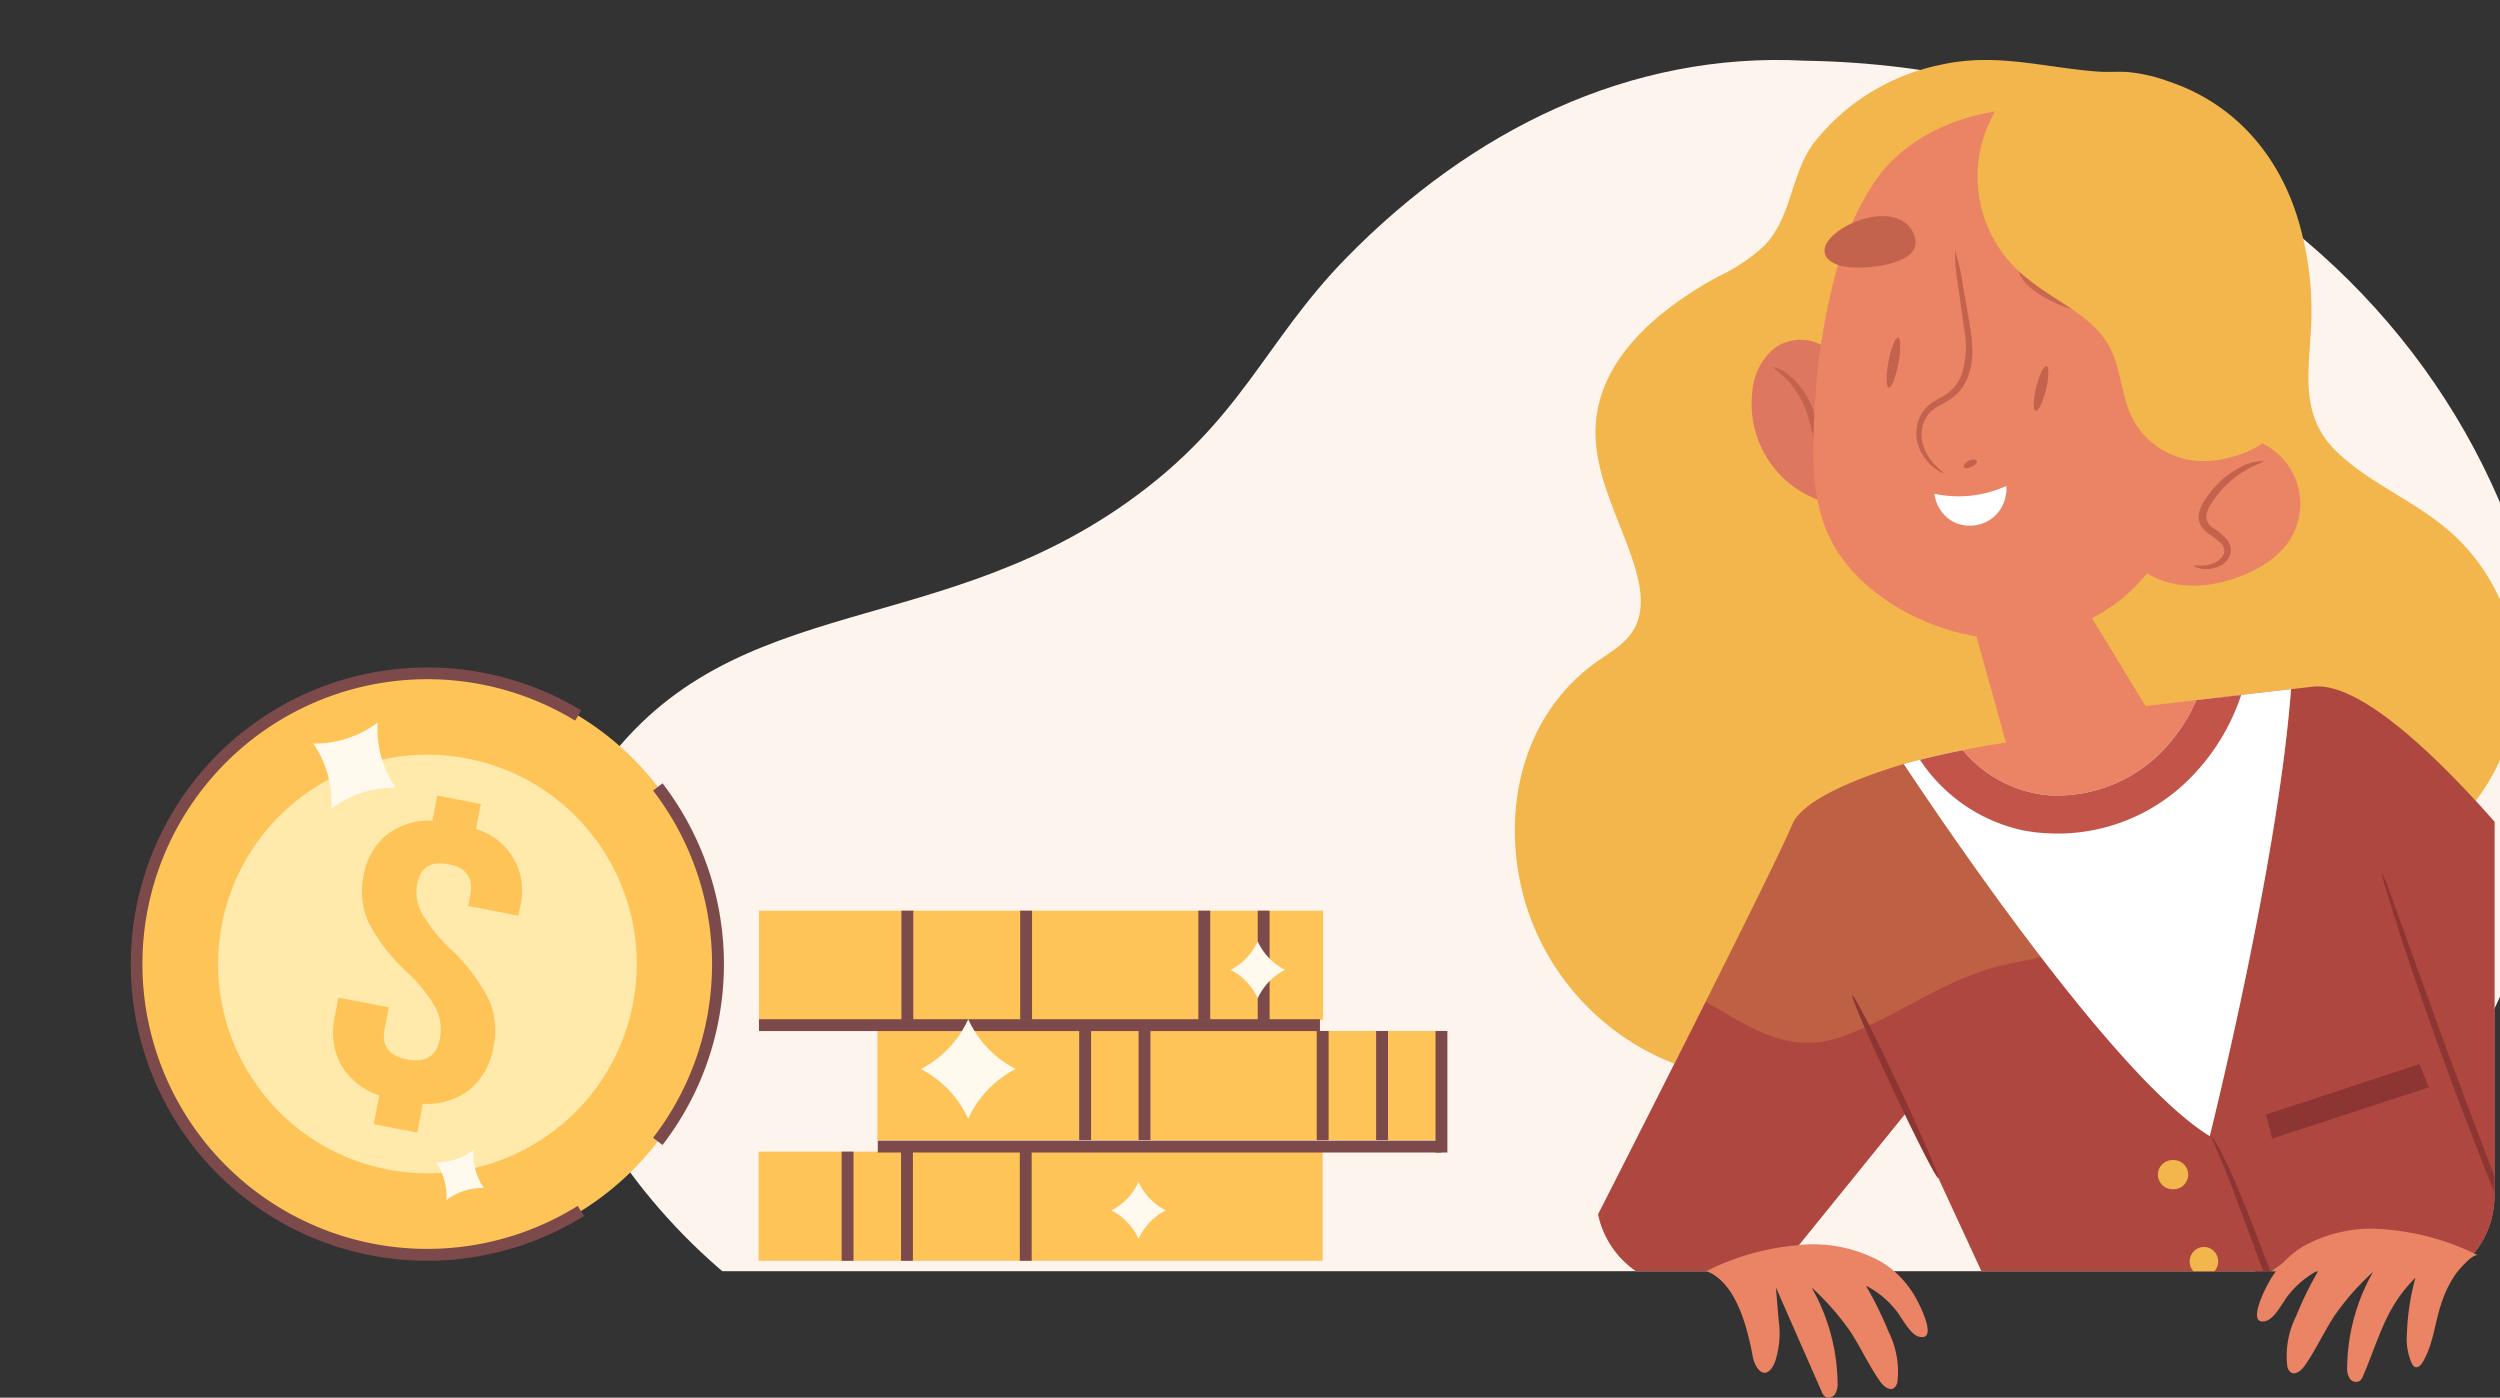 <svg xmlns="http://www.w3.org/2000/svg" xmlns:xlink="http://www.w3.org/1999/xlink" width="295" height="164.923" viewBox="0 0 295 164.923">
  <rect x="0" y="0" width="295" height="164.923" fill="#333333" stroke="none"/>
  <defs>
    <clipPath id="clip-path">
      <rect id="Rectángulo_415522" data-name="Rectángulo 415522" width="295" height="150" transform="translate(705 6376)" fill="#fff" stroke="#707070" stroke-width="1"/>
    </clipPath>
  </defs>
  <g id="Grupo_1179472" data-name="Grupo 1179472" transform="translate(-705 -6376)">
    <g id="Enmascarar_grupo_1098802" data-name="Enmascarar grupo 1098802" clip-path="url(#clip-path)">
      <g id="Grupo_1179471" data-name="Grupo 1179471">
        <g id="Grupo_1179090" data-name="Grupo 1179090" transform="translate(663 6337.654)">
          <g id="Grupo_1179089" data-name="Grupo 1179089" transform="translate(106.204 45.423)">
            <path id="Trazado_1038589" data-name="Trazado 1038589" d="M145.176,198.829c-20.7-6.2-51.453-39.826-33.624-67.626,15.079-23.513,39.648-16.73,63.409-33.548,13.613-9.635,16.093-18.856,25.907-28.883,14.673-14.991,33.38-24.362,54.144-23.261C377.8,47.457,398.554,255.167,145.176,198.829Z" transform="translate(-106.204 -45.423)" fill="#fdf4ee"/>
          </g>
        </g>
        <g id="Grupo_1179465" data-name="Grupo 1179465">
          <g id="Grupo_1178912" data-name="Grupo 1178912" transform="translate(361.451 6126.349)">
            <path id="Trazado_1038284" data-name="Trazado 1038284" d="M620.38,354.447c-8.805,1.007-19.754,2.284-19.754,2.284l-9.965-16.338-10.681,5.62,4.18,15.034s-22.495,3.191-25.2,9.619c-2.144,5.1-16.9,34.2-22.924,46.047a10.8,10.8,0,0,0,10.569,8.593H555.7l16.834-20.794,9.609,20.794H631a10.8,10.8,0,0,0,10.8-10.8V370.393C635.807,363.562,626.144,353.787,620.38,354.447Z" transform="translate(-3.903 -23.771)" fill="#ea8465"/>
            <g id="Grupo_1178887" data-name="Grupo 1178887" transform="translate(522.298 256.729)">
              <path id="Trazado_1038285" data-name="Trazado 1038285" d="M634.261,345.8a23.3,23.3,0,0,0-1.817-33.59c-4.04-3.475-9.168-5.474-13.049-9.148-4.551-4.306-3.388-9.395-3.123-15.1a37.788,37.788,0,0,0-1.209-11.2c-2.145-8.309-7.508-14.8-15.646-17.514a19.265,19.265,0,0,0-4.713-1.09c-1.211-.085-2.43.029-3.64-.062-6.51-.492-12.02-2.284-18.639-.774a25.5,25.5,0,0,0-14.835,9.183c-2.729,3.637-2.568,8.639-5.772,12.061a21.12,21.12,0,0,1-5.544,3.731c-6.843,3.733-13.76,9.4-14.407,17.17-.44,5.291,2.18,10.241,3.936,15.12,1.118,3.106,2.189,6.746.421,9.535-.988,1.558-2.675,2.5-4.182,3.561-9.246,6.53-11.586,18.466-8.394,28.845a29.55,29.55,0,0,0,17.6,18.687" transform="translate(-522.298 -256.729)" fill="#f2b64c"/>
            </g>
            <g id="Grupo_1178888" data-name="Grupo 1178888" transform="translate(587.449 304.602)" opacity="0.23">
              <path id="Trazado_1038286" data-name="Trazado 1038286" d="M636.3,323.6c-2.136,1.921-1.833,5.575-.032,7.815s4.649,3.342,7.427,4.074,5.675,1.21,8.194,2.593c6.122,3.36,8.4,11.56,6.5,18.279-1.329,4.7-4.92,9.19-9.77,9.765-3.235.384-6.381-1-9.43-2.144a72.218,72.218,0,0,0-9.982-2.955,29.382,29.382,0,0,1-6.271-1.767c-4.107-1.925-6.849-6.043-8.167-10.383s-1.4-8.945-1.468-13.48" transform="translate(-613.306 -323.601)" fill="#f2b64c"/>
            </g>
            <path id="Trazado_1038287" data-name="Trazado 1038287" d="M620.38,360.012c-3.776.432-7.945.913-11.477,1.323-2.835,5.882-8.572,9.974-14.177,13.7a8.085,8.085,0,0,1-8.034.283c-5.751.2-10.123-2.508-14.586-6.179-5.35,1.584-11.935,4.213-13.146,7.091-2.144,5.1-16.9,34.2-22.924,46.047a10.8,10.8,0,0,0,10.569,8.593H555.7l16.834-20.794,9.609,20.794H631a10.8,10.8,0,0,0,10.8-10.8V375.958C635.806,369.127,626.144,359.352,620.38,360.012Z" transform="translate(-3.903 -29.335)" fill="#af4741"/>
            <g id="Grupo_1178889" data-name="Grupo 1178889" transform="translate(530.587 261.919)" opacity="0.23">
              <path id="Trazado_1038288" data-name="Trazado 1038288" d="M583.321,264.606a15.981,15.981,0,0,0-13.315,2.162,21.456,21.456,0,0,0-8.172,10.987c-.745,2.166-1.221,4.472-2.5,6.374-4.869,7.253-17.586,6.337-15.9,17.705.6,4.073,2.6,6.862,4.022,10.46,4.834,12.249-8.536,20.643-12.356,30.838a20.471,20.471,0,0,0,1.251,16.712c3.184,5.853,9.168,8.513,14.665,11.758,4.363,2.576,8.285,4.2,13.3,2.381,6.775-2.458,12.14-6.956,19.383-8.505,2.376-.508,4.843-.823,6.995-1.951,4.019-2.106,6.161-6.637,7.191-11.056,3.047-13.068-1.379-26.9-8.487-38.286" transform="translate(-533.876 -263.98)" fill="#f2b64c"/>
            </g>
            <path id="Trazado_1038289" data-name="Trazado 1038289" d="M622.518,407.477s8.063-32.2,9.589-52.734c-8.221.944-17.165,1.988-17.165,1.988l-9.965-16.338-10.681,5.62,4.18,15.034a109.877,109.877,0,0,0-12.054,2.529C592.354,372.514,611.652,400.8,622.518,407.477Z" transform="translate(-18.219 -23.77)" fill="#ea8465"/>
            <g id="Grupo_1178890" data-name="Grupo 1178890" transform="translate(568.203 330.973)">
              <path id="Trazado_1038290" data-name="Trazado 1038290" d="M620.933,361.73a20.007,20.007,0,0,1-3.465,5.426,17.356,17.356,0,0,1-13.8,5.814,14.771,14.771,0,0,1-10.279-5.333c-2.037.407-4.484.949-6.974,1.634,5.933,8.937,25.231,37.228,36.1,43.9,0,0,8.063-32.2,9.589-52.734C628.2,360.888,624.129,361.359,620.933,361.73Z" transform="translate(-586.421 -360.439)" fill="#fff"/>
            </g>
            <g id="Grupo_1178891" data-name="Grupo 1178891" transform="translate(570.108 331.651)">
              <path id="Trazado_1038291" data-name="Trazado 1038291" d="M621.689,362a20.006,20.006,0,0,1-3.465,5.426,17.357,17.357,0,0,1-13.8,5.814,14.772,14.772,0,0,1-10.279-5.333c-1.513.3-3.254.68-5.068,1.135a19.5,19.5,0,0,0,12.175,8.329,22.02,22.02,0,0,0,18.816-5.308,25.068,25.068,0,0,0,6.913-10.676Z" transform="translate(-589.082 -361.385)" fill="#c35449"/>
            </g>
            <path id="Trazado_1038292" data-name="Trazado 1038292" d="M639.817,439.293c-.723-1.659-1.377-2.974-1.865-3.861a5.494,5.494,0,0,0-.848-1.329c-.1.056.893,2.05,2.193,5.406,1.231,3.183,2.8,7.586,4.638,12.422h.849C642.9,446.985,641.211,442.51,639.817,439.293Z" transform="translate(-32.616 -50.394)" fill="#8c3533"/>
            <path id="Trazado_1038293" data-name="Trazado 1038293" d="M678.493,428.384V426.51c-1.3-3.4-2.777-7.3-4.318-11.44-2.5-6.719-4.688-12.826-6.272-17.249l-1.9-5.232a10.107,10.107,0,0,0-.79-1.888,10.127,10.127,0,0,0,.5,1.986c.367,1.263.934,3.08,1.659,5.315,1.45,4.473,3.561,10.617,6.059,17.344C675.225,420.176,676.974,424.642,678.493,428.384Z" transform="translate(-40.603 -38.064)" fill="#8c3533"/>
            <g id="Grupo_1178892" data-name="Grupo 1178892" transform="translate(562.119 367.119)">
              <path id="Trazado_1038294" data-name="Trazado 1038294" d="M588.073,432.487c.2-.093-1.909-4.995-4.709-10.947s-5.229-10.7-5.428-10.609,1.909,4.995,4.709,10.947S587.874,432.581,588.073,432.487Z" transform="translate(-577.923 -410.93)" fill="#8c3533"/>
            </g>
            <path id="Trazado_1038295" data-name="Trazado 1038295" d="M664.21,422.24l-18.1,5.95.722,2.84,18.5-6.051Z" transform="translate(-35.177 -47.024)" fill="#8c3533"/>
            <g id="Grupo_1178893" data-name="Grupo 1178893" transform="translate(598.188 386.541)">
              <path id="Trazado_1038296" data-name="Trazado 1038296" d="M630.027,441.5h.123a1.721,1.721,0,1,0,0-3.443h-.123a1.721,1.721,0,0,0,0,3.443Z" transform="translate(-628.306 -438.06)" fill="#f2b64c"/>
            </g>
            <g id="Grupo_1178894" data-name="Grupo 1178894" transform="translate(601.946 396.785)">
              <path id="Trazado_1038297" data-name="Trazado 1038297" d="M635.221,455.812a1.722,1.722,0,0,0,0-3.443,1.722,1.722,0,0,0,0,3.443Z" transform="translate(-633.556 -452.369)" fill="#f2b64c"/>
            </g>
            <g id="Grupo_1178895" data-name="Grupo 1178895" transform="translate(576.077 316.623)" opacity="0.12">
              <path id="Trazado_1038298" data-name="Trazado 1038298" d="M615.095,351.859,608.1,340.394l-10.681,5.62,2.839,10.214q1.716-.237,3.409-.594A59.192,59.192,0,0,0,615.095,351.859Z" transform="translate(-597.421 -340.394)" fill="#ea8465"/>
            </g>
            <g id="Grupo_1178896" data-name="Grupo 1178896" transform="translate(550.24 289.746)">
              <path id="Trazado_1038299" data-name="Trazado 1038299" d="M570.065,303.755a5.293,5.293,0,0,0-5.935.008,7.333,7.333,0,0,0-2.715,5.2,12.09,12.09,0,0,0,8.251,12.943" transform="translate(-561.33 -302.849)" fill="#dd775f"/>
            </g>
            <g id="Grupo_1178897" data-name="Grupo 1178897" transform="translate(552.85 293)">
              <path id="Trazado_1038300" data-name="Trazado 1038300" d="M570.18,319.535a4.734,4.734,0,0,0,.243-2.052,14.869,14.869,0,0,0-.765-4.947,9.4,9.4,0,0,0-2.82-4.174c-1.023-.825-1.826-1.035-1.859-.95-.058.112.626.5,1.481,1.367a10.921,10.921,0,0,1,2.449,4.023,20.981,20.981,0,0,1,.954,4.711A6.285,6.285,0,0,0,570.18,319.535Z" transform="translate(-564.975 -307.394)" fill="#c4634d"/>
            </g>
            <g id="Grupo_1178898" data-name="Grupo 1178898" transform="translate(557.516 262.431)">
              <path id="Trazado_1038301" data-name="Trazado 1038301" d="M602.117,325.849a21.416,21.416,0,0,0,4.775-2.516c5.129-3.605,8.275-10.156,11.456-15.4,4.567-7.524,8.027-20.751,3.94-29.074-4.74-9.651-16.088-14.787-26.565-14.112-6.174.4-12.416,2.785-16.337,7.706a30.4,30.4,0,0,0-4.9,10.469,76.094,76.094,0,0,0-2.853,17.7c-.291,5.51-.426,11.515,2.735,16.4,3.269,5.053,9.418,8.549,15.247,9.776A22.531,22.531,0,0,0,602.117,325.849Z" transform="translate(-571.493 -264.693)" fill="#ea8465"/>
            </g>
            <g id="Grupo_1178899" data-name="Grupo 1178899" transform="translate(596.286 301.208)">
              <path id="Trazado_1038302" data-name="Trazado 1038302" d="M634.246,319.141a7.931,7.931,0,0,1,8.337,12.616,11.594,11.594,0,0,1-3.928,2.947c-4.091,2.035-9.362,2.57-13.005-.188" transform="translate(-625.65 -318.861)" fill="#ea8465"/>
            </g>
            <g id="Grupo_1178900" data-name="Grupo 1178900" transform="translate(602.454 304.031)">
              <path id="Trazado_1038303" data-name="Trazado 1038303" d="M634.267,335.182c-.019.051.232.225.765.335a3.633,3.633,0,0,0,2.282-.314,2.364,2.364,0,0,0,1.182-1.256,1.821,1.821,0,0,0,.046-1.047,2.387,2.387,0,0,0-.5-.934,8.792,8.792,0,0,0-1.538-1.257,1.7,1.7,0,0,1-.82-1.339,3.753,3.753,0,0,1,.7-1.647,11.589,11.589,0,0,1,3.472-3.5c1.51-.971,2.633-1.244,2.594-1.388a5.179,5.179,0,0,0-2.914.842,10.356,10.356,0,0,0-2.652,2.019,11.023,11.023,0,0,0-1.236,1.548,4.342,4.342,0,0,0-.86,2.1,2.1,2.1,0,0,0,.37,1.242,3.589,3.589,0,0,0,.808.817,9.346,9.346,0,0,1,1.453,1.106,1.249,1.249,0,0,1,.375,1.208,1.767,1.767,0,0,1-.787.936,3.831,3.831,0,0,1-1.938.519C634.571,335.173,634.287,335.117,634.267,335.182Z" transform="translate(-634.266 -322.804)" fill="#c4634d"/>
            </g>
            <g id="Grupo_1178901" data-name="Grupo 1178901" transform="translate(569.676 279.178)">
              <path id="Trazado_1038304" data-name="Trazado 1038304" d="M591.672,314.379c.034-.052-.311-.293-.84-.813a5.878,5.878,0,0,1-1.583-2.589,4.288,4.288,0,0,1-.046-2.036,3.489,3.489,0,0,1,1.145-1.948c.621-.528,1.5-.854,2.355-1.46a5.539,5.539,0,0,0,1.888-2.569,8.426,8.426,0,0,0,.5-3.092,19.219,19.219,0,0,0-.284-2.838c-.293-1.766-.573-3.345-.816-4.674a23.837,23.837,0,0,0-.954-4.273,23.922,23.922,0,0,0,.4,4.36l.647,4.7a11.268,11.268,0,0,1-.237,5.54,4.849,4.849,0,0,1-1.6,2.222c-.72.535-1.629.886-2.37,1.531a4.11,4.11,0,0,0-1.316,2.374,4.733,4.733,0,0,0,.153,2.329,5.634,5.634,0,0,0,1.918,2.66C591.245,314.268,591.648,314.419,591.672,314.379Z" transform="translate(-588.479 -288.087)" fill="#c4634d"/>
            </g>
            <g id="Grupo_1178902" data-name="Grupo 1178902" transform="translate(575.273 303.873)">
              <path id="Trazado_1038305" data-name="Trazado 1038305" d="M597.853,322.77c-.056-.21-.508-.27-.967-.039s-.683.626-.549.8.52.1.9-.086S597.912,322.983,597.853,322.77Z" transform="translate(-596.298 -322.583)" fill="#c4634d"/>
            </g>
            <g id="Grupo_1178903" data-name="Grupo 1178903" transform="translate(566.163 289.492)">
              <path id="Trazado_1038306" data-name="Trazado 1038306" d="M583.824,308.4c.324.056.836-1.216,1.142-2.842s.293-3-.03-3.063-.834,1.206-1.142,2.842S583.5,308.347,583.824,308.4Z" transform="translate(-583.571 -302.495)" fill="#c4634d"/>
            </g>
            <g id="Grupo_1178904" data-name="Grupo 1178904" transform="translate(583.532 292.843)">
              <path id="Trazado_1038307" data-name="Trazado 1038307" d="M608.057,312.468c.32.078.867-1.043,1.222-2.5s.382-2.707.062-2.786-.867,1.043-1.222,2.5S607.737,312.39,608.057,312.468Z" transform="translate(-607.835 -307.176)" fill="#c4634d"/>
            </g>
            <g id="Grupo_1178905" data-name="Grupo 1178905" transform="translate(558.844 275.155)">
              <path id="Trazado_1038308" data-name="Trazado 1038308" d="M575.816,288.439c2.152.387,9.943-.178,7.966-4.068-2.451-4.822-13.159.727-9.782,3.365A4.073,4.073,0,0,0,575.816,288.439Z" transform="translate(-573.348 -282.468)" fill="#c4634d"/>
            </g>
            <g id="Grupo_1178906" data-name="Grupo 1178906" transform="translate(581.73 278.806)">
              <path id="Trazado_1038309" data-name="Trazado 1038309" d="M612.174,295.043c-2.151-.392-9.249-3.652-6.034-6.6,3.985-3.657,12.068,5.294,7.981,6.58A4.061,4.061,0,0,1,612.174,295.043Z" transform="translate(-605.317 -287.568)" fill="#c4634d"/>
            </g>
            <g id="Grupo_1178907" data-name="Grupo 1178907" transform="translate(571.82 306.989)">
              <path id="Trazado_1038310" data-name="Trazado 1038310" d="M591.474,327.866a4.3,4.3,0,0,0,2.441,3.415,4.4,4.4,0,0,0,4.7-.81,4.49,4.49,0,0,0,1.336-3.536A13.593,13.593,0,0,1,591.474,327.866Z" transform="translate(-591.474 -326.936)" fill="#fff"/>
            </g>
            <g id="Grupo_1178908" data-name="Grupo 1178908" transform="translate(574.108 262.85)" opacity="0.12">
              <path id="Trazado_1038311" data-name="Trazado 1038311" d="M599.28,265.279a13.071,13.071,0,0,0,2.125,21.4c1.822,1.009,3.932,1.616,5.381,3.113,1.49,1.537,2.016,3.733,2.651,5.777a40.106,40.106,0,0,0,2.35,5.881,9.692,9.692,0,0,0,1.834,2.754,7.435,7.435,0,0,0,2.183,1.4,11.476,11.476,0,0,0,15.176-15.053" transform="translate(-594.671 -265.279)" fill="#ea8465"/>
            </g>
            <g id="Grupo_1178909" data-name="Grupo 1178909" transform="translate(576.9 258.369)">
              <path id="Trazado_1038312" data-name="Trazado 1038312" d="M604.53,259.02a15.278,15.278,0,0,0,.074,24.271c3.1,2.519,7.253,4.194,9.269,7.472,1.627,2.645,1.544,5.871,2.849,8.654a9.368,9.368,0,0,0,8.433,5.289c2.843.052,8.4-1.461,8.879-4.873.215-1.515-.718-3.1-.685-4.658.052-2.437.618-4.882.728-7.329.211-4.683-.25-9.548-2.44-13.768a18.25,18.25,0,0,0-1.691-2.668c-5.061-6.625-14.35-9.371-22.969-11.693-1.48-.4-3.121-.79-4.524-.213" transform="translate(-598.57 -259.02)" fill="#f2b64c"/>
            </g>
            <g id="Grupo_1178910" data-name="Grupo 1178910" transform="translate(542.525 398.507)">
              <path id="Trazado_1038313" data-name="Trazado 1038313" d="M565.958,469.64q.051.676.062,1.352a2.457,2.457,0,0,1-.263,1.378.909.909,0,0,1-1.222.347,1.333,1.333,0,0,1-.381-.571l-5.409-12.309q.164,1.967.328,3.934a10.6,10.6,0,0,1-.436,4.851c-.386,1-1.247,2-2.176.588a4.117,4.117,0,0,1-.492-1.481c-.66-3.309-1.906-8.426-5.419-9.823a29.536,29.536,0,0,1,10.526-3.028,16.572,16.572,0,0,1,10.22,2.008,11.56,11.56,0,0,1,4,4.263c.468.838,2.6,5.055.334,4.5-1.1-.272-2.076-2.377-2.783-3.192a10.908,10.908,0,0,0-3.484-2.831,42.015,42.015,0,0,1,2.674,5.434,10.509,10.509,0,0,1,1.055,5.839,1.184,1.184,0,0,1-.405.8c-.546.377-1.242-.2-1.626-.737-1.339-1.889-2.285-4.015-3.552-5.947a31,31,0,0,0-4.559-5.179A23.335,23.335,0,0,1,565.958,469.64Z" transform="translate(-550.552 -454.775)" fill="#ea8465"/>
            </g>
            <g id="Grupo_1178911" data-name="Grupo 1178911" transform="translate(607.494 396.656)">
              <path id="Trazado_1038314" data-name="Trazado 1038314" d="M652,467.057q-.051.675-.062,1.352a2.456,2.456,0,0,0,.263,1.378.909.909,0,0,0,1.222.347,1.332,1.332,0,0,0,.381-.571c1.3-2.954,2.206-6.265,4.01-8.963a17.212,17.212,0,0,1,2.178-2.645,28.213,28.213,0,0,0-1,6.574,7.046,7.046,0,0,0,.591,3.573.781.781,0,0,0,.37.394c.373.14.712-.259.913-.6,1.318-2.27,1.39-4.707,2.279-7.174a12.583,12.583,0,0,1,1.646-3.261c.293-.4,1.993-2.446,2.612-2.136a29.54,29.54,0,0,0-10.526-3.028,16.573,16.573,0,0,0-10.22,2.008,11.56,11.56,0,0,0-4,4.263c-.468.838-2.6,5.055-.334,4.5,1.1-.272,2.076-2.377,2.783-3.192a10.916,10.916,0,0,1,3.484-2.831,41.927,41.927,0,0,0-2.673,5.434,10.509,10.509,0,0,0-1.055,5.839,1.183,1.183,0,0,0,.405.8c.545.378,1.242-.2,1.626-.737,1.339-1.889,2.285-4.015,3.552-5.947a31.01,31.01,0,0,1,4.559-5.179A23.332,23.332,0,0,0,652,467.057Z" transform="translate(-641.306 -452.19)" fill="#ea8465"/>
            </g>
          </g>
          <g id="Grupo_1179328" data-name="Grupo 1179328" transform="translate(164.848 6000.25)">
            <g id="Grupo_1179234" data-name="Grupo 1179234" transform="translate(547.152 446.062)">
              <g id="Grupo_1179233" data-name="Grupo 1179233" transform="translate(0 0)">
                <g id="Grupo_1179217" data-name="Grupo 1179217" transform="translate(0)">
                  <g id="Grupo_1179211" data-name="Grupo 1179211">
                    <g id="Grupo_1179203" data-name="Grupo 1179203">
                      <g id="Grupo_1179202" data-name="Grupo 1179202">
                        <circle id="Elipse_12316" data-name="Elipse 12316" cx="34.307" cy="34.307" r="34.307" transform="matrix(0.948, -0.318, 0.318, 0.948, 0, 21.846)" fill="#ffc457"/>
                      </g>
                    </g>
                    <g id="Grupo_1179206" data-name="Grupo 1179206" transform="translate(9.199 9.228)">
                      <g id="Grupo_1179205" data-name="Grupo 1179205" transform="translate(0 0)">
                        <g id="Grupo_1179204" data-name="Grupo 1179204" transform="translate(0)">
                          <circle id="Elipse_12317" data-name="Elipse 12317" cx="24.686" cy="24.686" r="24.686" transform="matrix(0.834, -0.553, 0.553, 0.834, 0, 27.278)" fill="#ffe9ab"/>
                        </g>
                      </g>
                    </g>
                    <g id="Grupo_1179208" data-name="Grupo 1179208" transform="translate(8.407 8.433)">
                      <g id="Grupo_1179207" data-name="Grupo 1179207">
                        <path id="Trazado_1038619" data-name="Trazado 1038619" d="M577.043,523.408a35.013,35.013,0,1,1,34.747-60.771l-.727,1.2a33.611,33.611,0,1,0,.309,57.266l.741,1.19a35.034,35.034,0,0,1-35.07,1.116Z" transform="translate(-558.606 -457.552)" fill="#7c4a4a"/>
                      </g>
                    </g>
                    <g id="Grupo_1179210" data-name="Grupo 1179210" transform="translate(70.062 22.121)">
                      <g id="Grupo_1179209" data-name="Grupo 1179209">
                        <path id="Trazado_1038620" data-name="Trazado 1038620" d="M643.71,518.877l-1.11-.855a33.268,33.268,0,0,0,6.351-14.11,33.638,33.638,0,0,0-6.348-26.86l1.112-.853a35.036,35.036,0,0,1,6.611,27.979A34.649,34.649,0,0,1,643.71,518.877Z" transform="translate(-642.6 -476.199)" fill="#7c4a4a"/>
                      </g>
                    </g>
                  </g>
                  <g id="Grupo_1179216" data-name="Grupo 1179216" transform="translate(32.311 23.568)">
                    <g id="Grupo_1179215" data-name="Grupo 1179215">
                      <g id="Grupo_1179214" data-name="Grupo 1179214">
                        <g id="Grupo_1179213" data-name="Grupo 1179213">
                          <g id="Grupo_1179212" data-name="Grupo 1179212">
                            <path id="Trazado_1038621" data-name="Trazado 1038621" d="M596.616,513.549a8.289,8.289,0,0,1-4.535-3.642,8.176,8.176,0,0,1-.709-5.668l.432-2.229,5.935,1.148-.5,2.568q-.573,2.956,2.681,3.586t3.844-2.424a5.67,5.67,0,0,0-.481-3.638,17.672,17.672,0,0,0-3.534-4.379,20.551,20.551,0,0,1-4.436-5.836,8.814,8.814,0,0,1-.566-5.339,8.011,8.011,0,0,1,2.687-4.86,8.308,8.308,0,0,1,5.452-1.71l.572-2.956,5.136.994-.572,2.956a7.585,7.585,0,0,1,5.2,9.25l-.187.969-5.934-1.148.253-1.308q.581-3-2.558-3.612t-3.7,2.3a5.254,5.254,0,0,0,.518,3.443,19.223,19.223,0,0,0,3.533,4.379,20.913,20.913,0,0,1,4.423,5.909,9.094,9.094,0,0,1,.542,5.46,8.358,8.358,0,0,1-2.786,5.067,8.24,8.24,0,0,1-5.57,1.713l-.656,3.393-5.136-.994Z" transform="translate(-591.171 -478.17)" fill="#ffc457"/>
                          </g>
                        </g>
                      </g>
                    </g>
                  </g>
                </g>
                <g id="Grupo_1179232" data-name="Grupo 1179232" transform="translate(29.966 14.929)">
                  <g id="Grupo_1179224" data-name="Grupo 1179224">
                    <g id="Grupo_1179223" data-name="Grupo 1179223">
                      <g id="Grupo_1179222" data-name="Grupo 1179222">
                        <g id="Grupo_1179221" data-name="Grupo 1179221">
                          <g id="Grupo_1179220" data-name="Grupo 1179220">
                            <g id="Grupo_1179219" data-name="Grupo 1179219">
                              <g id="Grupo_1179218" data-name="Grupo 1179218">
                                <path id="Trazado_1038622" data-name="Trazado 1038622" d="M587.976,468.891a12.134,12.134,0,0,1,2.115,7.713h0a12.174,12.174,0,0,1,7.614-2.488h0a12.155,12.155,0,0,1-2.122-7.716h0A12.17,12.17,0,0,1,587.976,468.891Z" transform="translate(-587.976 -466.4)" fill="#fff9ee"/>
                              </g>
                            </g>
                          </g>
                        </g>
                      </g>
                    </g>
                  </g>
                  <g id="Grupo_1179231" data-name="Grupo 1179231" transform="translate(14.48 50.452)">
                    <g id="Grupo_1179230" data-name="Grupo 1179230">
                      <g id="Grupo_1179229" data-name="Grupo 1179229">
                        <g id="Grupo_1179228" data-name="Grupo 1179228">
                          <g id="Grupo_1179227" data-name="Grupo 1179227">
                            <g id="Grupo_1179226" data-name="Grupo 1179226">
                              <g id="Grupo_1179225" data-name="Grupo 1179225">
                                <path id="Trazado_1038623" data-name="Trazado 1038623" d="M607.7,536.581a7.057,7.057,0,0,1,1.23,4.482h0a7.076,7.076,0,0,1,4.425-1.446h0a7.065,7.065,0,0,1-1.233-4.484h0A7.068,7.068,0,0,1,607.7,536.581Z" transform="translate(-607.703 -535.133)" fill="#fff9ee"/>
                              </g>
                            </g>
                          </g>
                        </g>
                      </g>
                    </g>
                  </g>
                </g>
              </g>
            </g>
            <g id="Grupo_1179327" data-name="Grupo 1179327" transform="translate(629.671 483.209)">
              <g id="Grupo_1179323" data-name="Grupo 1179323" transform="translate(0 0)">
                <g id="Grupo_1179301" data-name="Grupo 1179301">
                  <g id="Grupo_1179236" data-name="Grupo 1179236" transform="translate(0 28.434)">
                    <g id="Grupo_1179235" data-name="Grupo 1179235">
                      <rect id="Rectángulo_415497" data-name="Rectángulo 415497" width="66.557" height="12.882" fill="#ffc457"/>
                    </g>
                  </g>
                  <g id="Grupo_1179238" data-name="Grupo 1179238" transform="translate(14.015 14.194)">
                    <g id="Grupo_1179237" data-name="Grupo 1179237">
                      <rect id="Rectángulo_415498" data-name="Rectángulo 415498" width="66.557" height="12.882" fill="#ffc457"/>
                    </g>
                  </g>
                  <g id="Grupo_1179240" data-name="Grupo 1179240" transform="translate(0.045)">
                    <g id="Grupo_1179239" data-name="Grupo 1179239">
                      <rect id="Rectángulo_415499" data-name="Rectángulo 415499" width="66.557" height="12.882" fill="#ffc457"/>
                    </g>
                  </g>
                  <g id="Grupo_1179246" data-name="Grupo 1179246" transform="translate(58.893)">
                    <g id="Grupo_1179245" data-name="Grupo 1179245">
                      <g id="Grupo_1179244" data-name="Grupo 1179244">
                        <g id="Grupo_1179243" data-name="Grupo 1179243">
                          <g id="Grupo_1179242" data-name="Grupo 1179242">
                            <g id="Grupo_1179241" data-name="Grupo 1179241">
                              <rect id="Rectángulo_415500" data-name="Rectángulo 415500" width="1.401" height="12.882" fill="#7c4a4a"/>
                            </g>
                          </g>
                        </g>
                      </g>
                    </g>
                  </g>
                  <g id="Grupo_1179252" data-name="Grupo 1179252" transform="translate(51.886)">
                    <g id="Grupo_1179251" data-name="Grupo 1179251">
                      <g id="Grupo_1179250" data-name="Grupo 1179250">
                        <g id="Grupo_1179249" data-name="Grupo 1179249">
                          <g id="Grupo_1179248" data-name="Grupo 1179248">
                            <g id="Grupo_1179247" data-name="Grupo 1179247">
                              <rect id="Rectángulo_415501" data-name="Rectángulo 415501" width="1.401" height="12.882" fill="#7c4a4a"/>
                            </g>
                          </g>
                        </g>
                      </g>
                    </g>
                  </g>
                  <g id="Grupo_1179258" data-name="Grupo 1179258" transform="translate(30.862)">
                    <g id="Grupo_1179257" data-name="Grupo 1179257">
                      <g id="Grupo_1179256" data-name="Grupo 1179256">
                        <g id="Grupo_1179255" data-name="Grupo 1179255">
                          <g id="Grupo_1179254" data-name="Grupo 1179254">
                            <g id="Grupo_1179253" data-name="Grupo 1179253">
                              <rect id="Rectángulo_415502" data-name="Rectángulo 415502" width="1.401" height="12.882" fill="#7c4a4a"/>
                            </g>
                          </g>
                        </g>
                      </g>
                    </g>
                  </g>
                  <g id="Grupo_1179264" data-name="Grupo 1179264" transform="translate(16.848)">
                    <g id="Grupo_1179263" data-name="Grupo 1179263">
                      <g id="Grupo_1179262" data-name="Grupo 1179262">
                        <g id="Grupo_1179261" data-name="Grupo 1179261">
                          <g id="Grupo_1179260" data-name="Grupo 1179260">
                            <g id="Grupo_1179259" data-name="Grupo 1179259">
                              <rect id="Rectángulo_415503" data-name="Rectángulo 415503" width="1.401" height="12.882" fill="#7c4a4a"/>
                            </g>
                          </g>
                        </g>
                      </g>
                    </g>
                  </g>
                  <g id="Grupo_1179267" data-name="Grupo 1179267" transform="translate(72.864 14.195)">
                    <g id="Grupo_1179266" data-name="Grupo 1179266">
                      <g id="Grupo_1179265" data-name="Grupo 1179265">
                        <rect id="Rectángulo_415504" data-name="Rectángulo 415504" width="1.401" height="12.882" fill="#7c4a4a"/>
                      </g>
                    </g>
                  </g>
                  <g id="Grupo_1179273" data-name="Grupo 1179273" transform="translate(65.856 14.195)">
                    <g id="Grupo_1179272" data-name="Grupo 1179272">
                      <g id="Grupo_1179271" data-name="Grupo 1179271">
                        <g id="Grupo_1179270" data-name="Grupo 1179270">
                          <g id="Grupo_1179269" data-name="Grupo 1179269">
                            <g id="Grupo_1179268" data-name="Grupo 1179268">
                              <rect id="Rectángulo_415505" data-name="Rectángulo 415505" width="1.401" height="12.882" fill="#7c4a4a"/>
                            </g>
                          </g>
                        </g>
                      </g>
                    </g>
                  </g>
                  <g id="Grupo_1179276" data-name="Grupo 1179276" transform="translate(44.833 14.195)">
                    <g id="Grupo_1179275" data-name="Grupo 1179275">
                      <g id="Grupo_1179274" data-name="Grupo 1179274">
                        <rect id="Rectángulo_415506" data-name="Rectángulo 415506" width="1.401" height="12.882" fill="#7c4a4a"/>
                      </g>
                    </g>
                  </g>
                  <g id="Grupo_1179282" data-name="Grupo 1179282" transform="translate(37.826 14.195)">
                    <g id="Grupo_1179281" data-name="Grupo 1179281">
                      <g id="Grupo_1179280" data-name="Grupo 1179280">
                        <g id="Grupo_1179279" data-name="Grupo 1179279">
                          <g id="Grupo_1179278" data-name="Grupo 1179278">
                            <g id="Grupo_1179277" data-name="Grupo 1179277">
                              <rect id="Rectángulo_415507" data-name="Rectángulo 415507" width="1.401" height="12.882" fill="#7c4a4a"/>
                            </g>
                          </g>
                        </g>
                      </g>
                    </g>
                  </g>
                  <g id="Grupo_1179285" data-name="Grupo 1179285" transform="translate(30.818 28.433)">
                    <g id="Grupo_1179284" data-name="Grupo 1179284">
                      <g id="Grupo_1179283" data-name="Grupo 1179283">
                        <rect id="Rectángulo_415508" data-name="Rectángulo 415508" width="1.401" height="12.882" fill="#7c4a4a"/>
                      </g>
                    </g>
                  </g>
                  <g id="Grupo_1179288" data-name="Grupo 1179288" transform="translate(16.803 28.433)">
                    <g id="Grupo_1179287" data-name="Grupo 1179287">
                      <g id="Grupo_1179286" data-name="Grupo 1179286">
                        <rect id="Rectángulo_415509" data-name="Rectángulo 415509" width="1.401" height="12.882" fill="#7c4a4a"/>
                      </g>
                    </g>
                  </g>
                  <g id="Grupo_1179291" data-name="Grupo 1179291" transform="translate(9.796 28.433)">
                    <g id="Grupo_1179290" data-name="Grupo 1179290">
                      <g id="Grupo_1179289" data-name="Grupo 1179289">
                        <rect id="Rectángulo_415510" data-name="Rectángulo 415510" width="1.401" height="12.882" fill="#7c4a4a"/>
                      </g>
                    </g>
                  </g>
                  <g id="Grupo_1179297" data-name="Grupo 1179297" transform="translate(0.037 12.807)">
                    <g id="Grupo_1179296" data-name="Grupo 1179296">
                      <g id="Grupo_1179295" data-name="Grupo 1179295">
                        <g id="Grupo_1179294" data-name="Grupo 1179294">
                          <g id="Grupo_1179293" data-name="Grupo 1179293">
                            <g id="Grupo_1179292" data-name="Grupo 1179292">
                              <rect id="Rectángulo_415511" data-name="Rectángulo 415511" width="66.2" height="1.401" fill="#7c4a4a"/>
                            </g>
                          </g>
                        </g>
                      </g>
                    </g>
                  </g>
                  <g id="Grupo_1179300" data-name="Grupo 1179300" transform="translate(14.06 27.136)">
                    <g id="Grupo_1179299" data-name="Grupo 1179299">
                      <g id="Grupo_1179298" data-name="Grupo 1179298">
                        <rect id="Rectángulo_415512" data-name="Rectángulo 415512" width="66.512" height="1.401" fill="#7c4a4a"/>
                      </g>
                    </g>
                  </g>
                </g>
                <g id="Grupo_1179308" data-name="Grupo 1179308" transform="translate(19.131 12.808)">
                  <g id="Grupo_1179307" data-name="Grupo 1179307">
                    <g id="Grupo_1179306" data-name="Grupo 1179306">
                      <g id="Grupo_1179305" data-name="Grupo 1179305">
                        <g id="Grupo_1179304" data-name="Grupo 1179304">
                          <g id="Grupo_1179303" data-name="Grupo 1179303">
                            <g id="Grupo_1179302" data-name="Grupo 1179302">
                              <path id="Trazado_1038624" data-name="Trazado 1038624" d="M685.633,520a12.312,12.312,0,0,1,5.6,5.873h0a12.354,12.354,0,0,1,5.605-5.884h0a12.329,12.329,0,0,1-5.605-5.872h0A12.336,12.336,0,0,1,685.633,520Z" transform="translate(-685.633 -514.118)" fill="#fff9ee"/>
                            </g>
                          </g>
                        </g>
                      </g>
                    </g>
                  </g>
                </g>
                <g id="Grupo_1179315" data-name="Grupo 1179315" transform="translate(41.625 32.003)">
                  <g id="Grupo_1179314" data-name="Grupo 1179314">
                    <g id="Grupo_1179313" data-name="Grupo 1179313">
                      <g id="Grupo_1179312" data-name="Grupo 1179312">
                        <g id="Grupo_1179311" data-name="Grupo 1179311">
                          <g id="Grupo_1179310" data-name="Grupo 1179310">
                            <g id="Grupo_1179309" data-name="Grupo 1179309">
                              <path id="Trazado_1038625" data-name="Trazado 1038625" d="M716.277,543.638A7.052,7.052,0,0,1,719.484,547h0a7.073,7.073,0,0,1,3.211-3.37h0a7.061,7.061,0,0,1-3.211-3.364h0A7.068,7.068,0,0,1,716.277,543.638Z" transform="translate(-716.277 -540.268)" fill="#fff9ee"/>
                            </g>
                          </g>
                        </g>
                      </g>
                    </g>
                  </g>
                </g>
                <g id="Grupo_1179322" data-name="Grupo 1179322" transform="translate(55.685 3.615)">
                  <g id="Grupo_1179321" data-name="Grupo 1179321">
                    <g id="Grupo_1179320" data-name="Grupo 1179320">
                      <g id="Grupo_1179319" data-name="Grupo 1179319">
                        <g id="Grupo_1179318" data-name="Grupo 1179318">
                          <g id="Grupo_1179317" data-name="Grupo 1179317">
                            <g id="Grupo_1179316" data-name="Grupo 1179316">
                              <path id="Trazado_1038626" data-name="Trazado 1038626" d="M735.431,504.964a7.053,7.053,0,0,1,3.207,3.364h0a7.076,7.076,0,0,1,3.211-3.37h0a7.061,7.061,0,0,1-3.211-3.364h0A7.069,7.069,0,0,1,735.431,504.964Z" transform="translate(-735.431 -501.594)" fill="#fff9ee"/>
                            </g>
                          </g>
                        </g>
                      </g>
                    </g>
                  </g>
                </g>
              </g>
              <g id="Grupo_1179326" data-name="Grupo 1179326" transform="translate(79.872 14.195)">
                <g id="Grupo_1179325" data-name="Grupo 1179325">
                  <g id="Grupo_1179324" data-name="Grupo 1179324">
                    <rect id="Rectángulo_415513" data-name="Rectángulo 415513" width="1.401" height="14.343" fill="#7c4a4a"/>
                  </g>
                </g>
              </g>
            </g>
          </g>
        </g>
      </g>
    </g>
    <g id="Grupo_1178910-2" data-name="Grupo 1178910" transform="translate(906.364 6522.855)">
      <path id="Trazado_1038313-2" data-name="Trazado 1038313" d="M565.958,469.64q.051.676.062,1.352a2.457,2.457,0,0,1-.263,1.378.909.909,0,0,1-1.222.347,1.333,1.333,0,0,1-.381-.571l-5.409-12.309q.164,1.967.328,3.934a10.6,10.6,0,0,1-.436,4.851c-.386,1-1.247,2-2.176.588a4.117,4.117,0,0,1-.492-1.481c-.66-3.309-1.906-8.426-5.419-9.823a29.536,29.536,0,0,1,10.526-3.028,16.572,16.572,0,0,1,10.22,2.008,11.56,11.56,0,0,1,4,4.263c.468.838,2.6,5.055.334,4.5-1.1-.272-2.076-2.377-2.783-3.192a10.908,10.908,0,0,0-3.484-2.831,42.015,42.015,0,0,1,2.674,5.434,10.509,10.509,0,0,1,1.055,5.839,1.184,1.184,0,0,1-.405.8c-.546.377-1.242-.2-1.626-.737-1.339-1.889-2.285-4.015-3.552-5.947a31,31,0,0,0-4.559-5.179A23.335,23.335,0,0,1,565.958,469.64Z" transform="translate(-550.552 -454.775)" fill="#ea8465"/>
    </g>
    <g id="Grupo_1178911-2" data-name="Grupo 1178911" transform="translate(971.334 6521.005)">
      <path id="Trazado_1038314-2" data-name="Trazado 1038314" d="M652,467.057q-.051.675-.062,1.352a2.456,2.456,0,0,0,.263,1.378.909.909,0,0,0,1.222.347,1.332,1.332,0,0,0,.381-.571c1.3-2.954,2.206-6.265,4.01-8.963a17.212,17.212,0,0,1,2.178-2.645,28.213,28.213,0,0,0-1,6.574,7.046,7.046,0,0,0,.591,3.573.781.781,0,0,0,.37.394c.373.14.712-.259.913-.6,1.318-2.27,1.39-4.707,2.279-7.174a12.583,12.583,0,0,1,1.646-3.261c.293-.4,1.993-2.446,2.612-2.136a29.54,29.54,0,0,0-10.526-3.028,16.573,16.573,0,0,0-10.22,2.008,11.56,11.56,0,0,0-4,4.263c-.468.838-2.6,5.055-.334,4.5,1.1-.272,2.076-2.377,2.783-3.192a10.916,10.916,0,0,1,3.484-2.831,41.927,41.927,0,0,0-2.673,5.434,10.509,10.509,0,0,0-1.055,5.839,1.183,1.183,0,0,0,.405.8c.545.378,1.242-.2,1.626-.737,1.339-1.889,2.285-4.015,3.552-5.947a31.01,31.01,0,0,1,4.559-5.179A23.332,23.332,0,0,0,652,467.057Z" transform="translate(-641.306 -452.19)" fill="#ea8465"/>
    </g>
  </g>
</svg>
